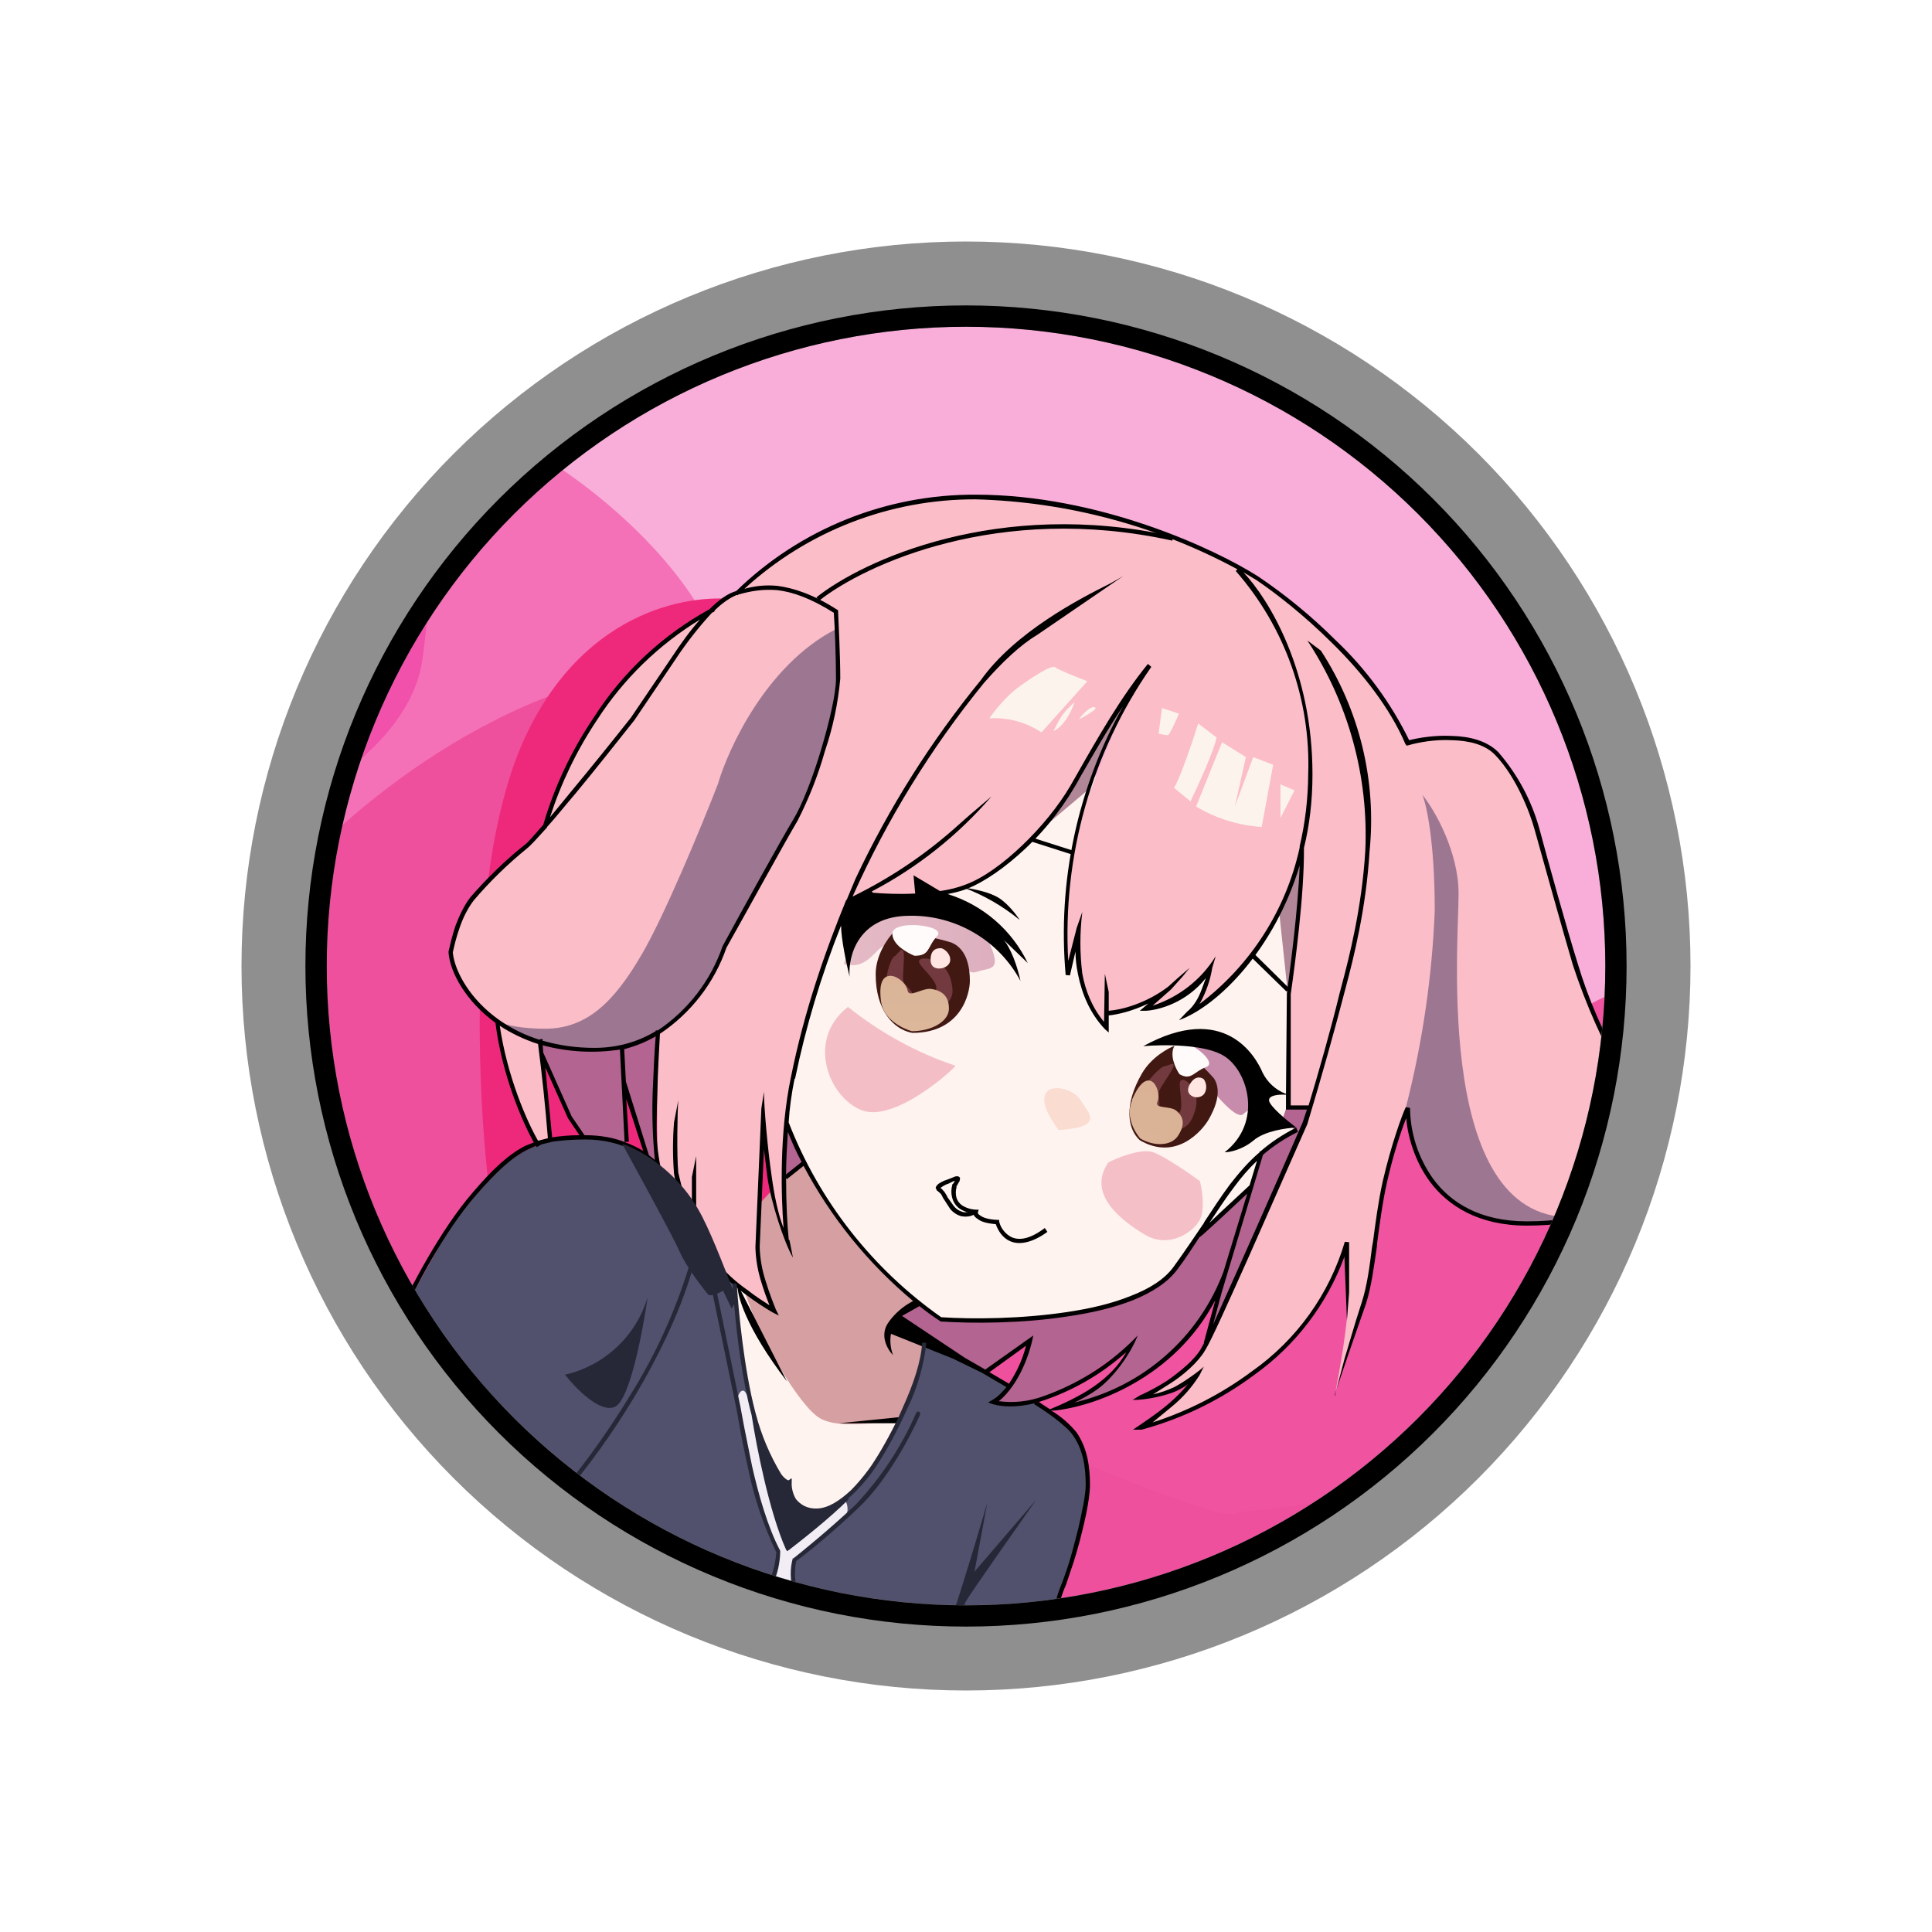 <svg width="24" height="24" viewBox="0 0 24 24" fill="none" xmlns="http://www.w3.org/2000/svg">
<rect x="0" y="0" width="24" height="24" fill="#333333" stroke="none"/>
<g clip-path="url(#clip0_328_36248)">
<path d="M24 0H0V24H24V0Z" fill="white"/>
<path d="M9.474 16.002L6.16 5.339C9.554 3.381 11.873 3.338 13.191 3.46C14.509 3.582 16.425 4.699 18.342 6.054C19.877 7.145 20.444 9.707 20.539 10.851C20.671 11.38 20.661 13.085 19.538 15.642C18.141 18.839 17.024 18.437 16.785 18.596C16.595 18.728 11.83 16.923 9.48 16.002H9.474Z" fill="#F9AED9"/>
<path d="M8.961 8.104C8.511 6.902 7.209 5.934 6.611 5.6C6.399 5.653 5.943 5.764 5.816 5.828C5.668 5.902 4.498 7.982 3.911 9.422C3.434 10.577 3.36 11.228 3.381 11.408L8.961 8.104Z" fill="#F471B7"/>
<path d="M14.625 17.257C11.819 17.024 10.051 14.017 9.516 12.54C10.12 11.036 10.739 8.077 8.404 8.272C6.059 8.474 4.074 10.279 3.375 11.158L3.994 14.721L5.371 17.749C6.387 18.506 8.547 20.052 9.04 20.2C9.659 20.385 10.707 20.512 13.677 20.348C16.049 20.216 17.987 18.352 18.659 17.436C18.484 17.474 17.426 17.489 14.625 17.257Z" fill="#EE509D"/>
<path d="M5.25 8.177C5.139 9.04 4.234 9.676 3.8 9.887C4.255 8.913 5.176 6.949 5.25 6.87C5.34 6.764 5.393 7.097 5.25 8.177Z" fill="#F151AB"/>
<path d="M6.536 9.13C7.288 7.542 8.632 7.357 9.209 7.457C9.474 9.474 10.003 13.54 10.003 13.652C10.003 13.773 9.712 15.277 9.564 16.013L6.086 14.864C5.927 13.614 5.784 10.713 6.536 9.13Z" fill="#EE297B"/>
<path d="M14.78 15.4C16.489 14.129 19.195 12.731 20.338 12.186C20.402 12.541 20.524 13.303 20.508 13.541C20.486 13.838 19.894 15.59 18.75 17.215C17.612 18.841 15.584 18.698 15.33 18.804C15.129 18.883 13.159 18.062 12.207 17.639C12.349 17.422 13.075 16.665 14.78 15.4Z" fill="#F053A0"/>
<path d="M10.009 14.403C9.829 14.525 9.49 14.89 9.342 15.055C9.284 15.213 9.162 15.563 9.162 15.669V16.733C9.162 16.897 9.871 17.866 9.967 18.014C10.067 18.162 10.814 18.173 11.132 17.686C11.386 17.299 11.476 16.839 11.492 16.653L11.237 16.569C11.184 16.516 11.1 16.41 11.132 16.373L11.492 16.087C11.068 15.473 10.184 14.276 10.009 14.403Z" fill="#D69FA2"/>
<path d="M8.522 19.545C6.812 18.809 5.431 17.13 4.954 16.379L5.626 15.177C5.743 15.039 6.013 14.722 6.193 14.542C6.421 14.314 6.839 14.034 7.638 14.187C8.274 14.314 8.761 15.32 8.919 15.807L9.136 15.955C9.179 16.32 9.269 17.125 9.338 17.469C9.422 17.893 9.56 18.047 9.634 18.221C9.687 18.364 9.772 18.406 9.803 18.412C9.819 18.576 9.856 18.698 10.047 18.766C10.206 18.819 10.47 18.65 10.576 18.555L10.873 18.195L11.138 17.681L11.275 17.469L11.413 17.056L11.487 16.665L12.414 17.141L12.858 17.406L13.329 17.766L13.462 18.041L13.509 18.295V18.613L13.419 19.015L13.303 19.455C13.25 19.582 13.149 19.862 13.128 19.984C13.102 20.1 13.118 20.233 13.128 20.286C11.641 20.312 10.656 20.471 8.522 19.55V19.545Z" fill="#51516D"/>
<path d="M9.242 17.278C9.285 17.305 9.338 17.469 9.359 17.553C9.412 17.791 9.518 18.316 9.57 18.517C9.607 18.718 9.729 19.073 9.782 19.226L10.026 19.041L10.492 18.655C10.518 18.628 10.56 18.792 10.492 18.84L9.872 19.369C9.872 19.38 9.872 19.422 9.846 19.491C9.819 19.57 9.867 19.65 9.872 19.798C9.883 19.909 9.819 19.999 9.782 20.026L9.602 19.968C9.586 19.915 9.555 19.809 9.555 19.766C9.6 19.609 9.639 19.45 9.671 19.29L9.634 19.195L9.496 18.888L9.359 18.416C9.295 18.109 9.163 17.485 9.147 17.448C9.142 17.4 9.184 17.252 9.242 17.278Z" fill="#F2EDF4"/>
<path d="M9.184 16.553C9.145 16.31 9.137 16.062 9.163 15.818L9.427 16.527C9.427 16.527 9.909 17.469 10.195 17.623C10.423 17.75 10.936 17.676 11.159 17.623C11.042 17.85 10.783 18.322 10.725 18.385C10.666 18.449 10.513 18.586 10.449 18.65C10.386 18.703 10.216 18.803 10.02 18.756C9.825 18.703 9.809 18.496 9.83 18.401L9.788 18.422C9.726 18.362 9.668 18.298 9.613 18.232C9.576 18.179 9.443 17.792 9.427 17.771C9.306 17.374 9.225 16.966 9.184 16.553ZM9.973 14.42C9.962 14.367 9.814 14.007 9.745 13.838C9.797 12.875 10.086 11.94 10.587 11.116L12.419 10.354L13.726 9.576L15.897 11.302L16.019 12.286V13.716L15.934 13.896L16.125 14.028L15.934 14.139L15.669 14.351L15.563 14.722L15.124 15.119L14.822 15.436L14.51 15.86L14.287 16.019L13.986 16.151C13.89 16.188 13.615 16.267 13.308 16.31C13.001 16.363 12.461 16.389 12.228 16.4H11.699L11.418 16.177L10.968 15.775L10.624 15.405L10.274 14.918C10.165 14.757 10.064 14.591 9.973 14.42Z" fill="#FEF3EF"/>
<path d="M15.087 13.577C14.928 13.387 14.827 13.09 14.795 12.963C14.901 12.963 15.166 13.032 15.441 13.302C15.775 13.646 15.478 13.805 15.441 13.842C15.399 13.879 15.282 13.81 15.087 13.577Z" fill="#C78BAB"/>
<path d="M6.743 13.165L6.7 12.959L7.103 13.017C7.293 13.043 7.441 13.033 7.685 13.017C7.875 13.006 8.098 12.884 8.183 12.826L8.124 14.039C8.114 14.091 8.145 14.345 8.161 14.462L8.018 14.351L7.754 13.509L7.785 14.229L7.537 14.165C7.437 14.147 7.336 14.134 7.235 14.129L7.044 13.79L6.743 13.16V13.165ZM9.988 14.457L9.755 13.97L9.739 14.626L9.988 14.457ZM11.163 16.384L12.243 17.04L12.81 16.627C12.739 16.834 12.65 17.034 12.545 17.226L12.365 17.4C12.402 17.422 12.534 17.453 12.789 17.4C13.043 17.347 13.244 17.263 13.307 17.226L14.049 16.707C13.995 16.813 13.842 17.061 13.731 17.152C13.625 17.236 13.334 17.395 13.201 17.469C13.528 17.439 13.842 17.33 14.117 17.152C14.42 16.957 14.687 16.711 14.906 16.426C15.065 16.204 15.171 15.95 15.208 15.854L14.975 16.701L15.467 15.674C15.557 15.484 15.991 14.473 16.198 13.991L16.267 13.742H15.986L15.933 13.901L16.081 14.033C15.937 14.134 15.796 14.24 15.658 14.351C15.642 14.367 15.568 14.616 15.536 14.743L14.901 15.314C14.832 15.447 14.647 15.743 14.509 15.854L14.456 15.907C14.313 16.024 14.197 16.119 13.8 16.204C13.44 16.283 12.99 16.357 12.81 16.384H11.682L11.38 16.183L11.158 16.384H11.163Z" fill="#B36491"/>
<path d="M6.415 13.657C6.479 13.837 6.616 14.091 6.68 14.197L6.849 14.165L6.78 13.631L6.722 13.107V12.937C6.759 12.964 6.955 13.022 7.394 13.038C7.834 13.054 8.104 12.879 8.183 12.789C8.167 13.25 8.146 14.24 8.183 14.478C8.226 14.774 8.406 15.134 8.416 15.161C8.427 15.182 8.559 15.304 8.628 15.362V15.267L8.639 15.161C8.691 15.288 8.824 15.579 8.924 15.733C9.03 15.891 9.422 16.161 9.607 16.278L9.533 16.034L9.422 15.611V15.33L9.464 14.25L9.496 14.134L9.629 14.997L9.766 15.362L9.734 14.52L9.766 14.012L9.819 13.525L10.068 12.54C10.116 12.35 10.386 11.603 10.518 11.254C10.698 11.222 11.169 11.148 11.619 11.105C12.044 11.044 12.436 10.841 12.731 10.528C12.8 10.449 13.049 10.147 13.154 10.004L13.477 9.496C13.604 9.284 13.859 8.866 13.869 8.834C13.88 8.803 13.996 8.665 14.054 8.596C13.901 8.94 13.568 9.724 13.445 10.1C13.297 10.571 13.234 11.556 13.234 11.688C13.229 11.804 13.255 11.995 13.271 12.08L13.377 11.693C13.393 11.841 13.435 12.17 13.477 12.328C13.52 12.487 13.663 12.673 13.731 12.741L13.763 12.567C14.028 12.567 14.33 12.424 14.446 12.355L14.255 12.54C14.547 12.519 14.891 12.223 15.023 12.08C14.997 12.238 14.864 12.471 14.811 12.567C15.072 12.395 15.3 12.18 15.489 11.931C15.837 11.533 16.071 11.049 16.167 10.528C16.167 11.139 16.112 11.749 16.003 12.35V13.763H16.278L15.838 14.838C15.563 15.447 15.007 16.675 14.965 16.749C14.912 16.844 14.769 16.971 14.663 17.061C14.579 17.13 14.346 17.273 14.24 17.342C14.489 17.326 14.732 17.183 14.822 17.109C14.797 17.176 14.76 17.237 14.711 17.289C14.647 17.352 14.367 17.596 14.234 17.707C14.351 17.67 14.642 17.57 14.886 17.474C15.187 17.358 15.521 17.03 15.733 16.924C15.934 16.818 16.209 16.421 16.4 16.188C16.548 16.003 16.664 15.632 16.707 15.473C16.718 15.595 16.744 15.897 16.744 16.156C16.749 16.41 16.643 17.019 16.59 17.289C16.675 17.014 16.866 16.416 16.934 16.23C17.003 16.04 17.056 15.711 17.072 15.563L17.146 14.981L17.316 14.277L17.459 13.806C17.511 14.271 17.871 15.193 18.867 15.193C20.444 15.193 20.476 14.441 20.476 14.086C20.476 13.806 20.291 13.488 20.195 13.366C20.127 13.255 19.942 12.932 19.772 12.519C19.603 12.111 19.465 11.603 19.412 11.407L18.941 9.872C18.867 9.724 18.676 9.406 18.523 9.305C18.327 9.178 18.215 9.189 18.067 9.168C17.904 9.158 17.739 9.172 17.58 9.21C17.546 9.219 17.509 9.219 17.474 9.21C17.051 8.236 15.918 7.373 15.404 7.061L14.489 6.637C14.065 6.484 13.017 6.171 12.223 6.171C11.233 6.171 10.486 6.478 10.195 6.627C9.819 6.847 9.46 7.095 9.12 7.368C8.992 7.437 8.872 7.522 8.766 7.622C8.755 7.622 8.496 7.77 8.395 7.855C8.305 7.94 8.067 8.136 7.961 8.247C7.855 8.358 7.469 8.818 7.416 8.898C7.363 8.977 7.019 9.565 6.95 9.713C6.897 9.835 6.817 10.11 6.786 10.232L6.373 10.64C6.235 10.767 5.88 11.137 5.822 11.201C5.769 11.264 5.716 11.466 5.69 11.518C5.669 11.571 5.61 11.736 5.605 11.836C5.605 11.942 5.647 12.064 5.727 12.207C5.85 12.387 6 12.548 6.171 12.683C6.224 12.937 6.357 13.477 6.415 13.657Z" fill="#FBBDC8"/>
<path d="M12.143 12.07C12.021 12.112 12.011 12.006 11.995 11.99C11.704 11.79 11.351 11.7 11 11.736C10.878 11.789 10.793 11.99 10.592 11.99C10.391 11.99 10.534 11.948 10.539 11.805C10.55 11.662 10.941 11.355 11.085 11.302C11.233 11.249 11.995 11.344 12.08 11.403C12.164 11.456 12.307 11.704 12.35 11.879C12.392 12.054 12.265 12.027 12.143 12.07Z" fill="url(#paint0_linear_328_36248)"/>
<path d="M6.774 12.779C6.361 12.779 6.165 12.694 6.117 12.652C6.244 12.784 6.694 13.049 7.457 13.049C8.224 13.049 8.743 12.356 8.907 12.011L9.013 11.731L9.182 11.424L9.929 10.079L10.046 9.841L10.331 8.989L10.427 8.475L10.395 7.797L10.368 7.824C9.521 8.269 9.05 9.29 8.918 9.74C8.717 10.259 8.24 11.408 7.965 11.868C7.631 12.44 7.292 12.779 6.774 12.779ZM18.119 11.101C18.119 10.582 17.823 10.063 17.669 9.873C17.722 10 17.823 10.466 17.823 11.313C17.79 12.133 17.671 12.947 17.468 13.743C17.478 13.827 17.521 14.082 17.637 14.383C17.785 14.759 18.024 14.95 18.431 15.119C18.759 15.252 19.347 15.172 19.596 15.119C17.812 15.236 18.119 11.752 18.119 11.096V11.101Z" fill="#9D7691"/>
<path d="M12.937 9.098C12.746 8.971 12.519 8.91 12.29 8.923C12.343 8.844 12.486 8.664 12.629 8.553C12.815 8.415 13.063 8.256 13.106 8.288C13.132 8.314 13.381 8.415 13.508 8.462L12.937 9.098ZM13.159 8.944L13.085 9.082C13.217 9.029 13.318 8.822 13.349 8.722C13.312 8.754 13.212 8.844 13.159 8.944ZM13.397 8.944C13.433 8.888 13.48 8.84 13.535 8.801C13.588 8.775 13.609 8.78 13.609 8.801C13.609 8.822 13.466 8.907 13.397 8.939V8.944ZM14.435 8.796L14.392 9.114C14.424 9.119 14.498 9.14 14.514 9.13C14.535 9.114 14.609 8.95 14.646 8.865L14.435 8.796ZM14.583 9.786L14.789 9.955C14.885 9.754 15.091 9.304 15.112 9.161L14.885 8.987C14.81 9.225 14.641 9.717 14.583 9.786ZM15.673 10.273C15.385 10.254 15.106 10.167 14.858 10.019L15.181 9.22L15.477 9.405L15.34 10.019L15.568 9.405L15.816 9.5L15.673 10.273ZM15.906 9.744L16.081 9.818L15.906 10.162V9.738V9.744Z" fill="#FCF3EC"/>
<path d="M10.878 12.106C10.878 12.55 11.1 12.789 11.333 12.831C11.947 12.831 12.048 12.333 12.048 12.185C12.048 12.037 12.021 11.793 11.82 11.709C11.586 11.638 11.345 11.595 11.1 11.582C11.026 11.656 10.878 11.867 10.878 12.1V12.106Z" fill="#411812"/>
<path d="M11.085 11.598C11.085 11.736 11.27 11.836 11.36 11.873C11.556 11.873 11.513 11.768 11.64 11.63C11.773 11.492 11.085 11.418 11.085 11.598Z" fill="#FFFBFA"/>
<path d="M11.11 11.878C11.047 11.931 11.005 12.154 11.005 12.191C10.994 12.243 10.994 12.297 11.005 12.35C11.026 12.413 11.179 12.503 11.412 12.598C11.645 12.694 11.624 12.598 11.73 12.503C11.825 12.408 11.852 12.35 11.82 12.207C11.788 12.064 11.74 12.037 11.709 11.995C11.677 11.942 11.486 11.878 11.428 11.921C11.375 11.958 11.513 12.058 11.598 12.185C11.682 12.318 11.587 12.312 11.566 12.328C11.545 12.344 11.476 12.418 11.428 12.424C11.386 12.434 11.354 12.371 11.322 12.318C11.285 12.265 11.237 12.233 11.222 12.191C11.206 12.148 11.243 11.878 11.222 11.82C11.2 11.767 11.174 11.825 11.116 11.878H11.11Z" fill="#72393F"/>
<path d="M11.56 11.922C11.56 12.033 11.65 12.038 11.698 12.028C11.735 12.022 11.804 11.991 11.804 11.922C11.804 11.837 11.719 11.779 11.688 11.779C11.656 11.779 11.56 11.779 11.56 11.922Z" fill="#FFE6E3"/>
<path d="M10.946 12.45C10.978 12.662 11.211 12.778 11.328 12.81C11.566 12.81 11.788 12.693 11.788 12.529C11.788 12.37 11.698 12.307 11.576 12.286C11.46 12.265 11.296 12.402 11.275 12.307C11.259 12.212 11.142 12.122 11.063 12.122C10.983 12.122 10.909 12.185 10.946 12.45Z" fill="url(#paint1_linear_328_36248)"/>
<path d="M14.186 13.334C13.959 13.726 14.006 14.027 14.16 14.165C14.615 14.43 14.938 14.038 15.012 13.911C15.086 13.784 15.187 13.562 15.081 13.397C14.943 13.239 14.785 13.1 14.61 12.984C14.514 13.016 14.303 13.133 14.186 13.334Z" fill="#411812"/>
<path d="M14.594 12.983C14.52 13.105 14.605 13.275 14.652 13.344C14.8 13.428 14.827 13.312 14.986 13.254C15.15 13.19 14.679 12.835 14.594 12.989V12.983Z" fill="#FFFBFA"/>
<path d="M14.467 13.244C14.393 13.265 14.255 13.435 14.239 13.466C14.203 13.509 14.174 13.557 14.155 13.61C14.139 13.668 14.207 13.811 14.335 13.996C14.456 14.176 14.493 14.086 14.615 14.049C14.732 14.007 14.785 13.97 14.832 13.837C14.885 13.694 14.854 13.652 14.859 13.599C14.859 13.546 14.748 13.403 14.684 13.414C14.626 13.424 14.674 13.572 14.674 13.721C14.674 13.869 14.605 13.826 14.583 13.826C14.557 13.832 14.467 13.869 14.43 13.853C14.398 13.842 14.403 13.768 14.403 13.71C14.403 13.652 14.387 13.604 14.398 13.562C14.403 13.514 14.568 13.303 14.578 13.244C14.589 13.186 14.541 13.228 14.472 13.244H14.467Z" fill="#72393F"/>
<path d="M14.779 13.472C14.726 13.567 14.79 13.615 14.832 13.626C14.859 13.636 14.933 13.636 14.965 13.578C15.007 13.504 14.97 13.419 14.949 13.403C14.928 13.387 14.848 13.35 14.779 13.472Z" fill="#FFE6E3"/>
<path d="M14.065 13.667C13.975 13.863 14.097 14.065 14.166 14.144C14.341 14.245 14.563 14.239 14.642 14.096C14.727 13.959 14.695 13.868 14.616 13.8C14.536 13.731 14.341 13.779 14.377 13.689C14.415 13.599 14.367 13.466 14.309 13.434C14.256 13.403 14.166 13.418 14.06 13.667H14.065Z" fill="url(#paint2_linear_328_36248)"/>
<path fill-rule="evenodd" clip-rule="evenodd" d="M11.878 14.741L11.894 14.72V14.715L11.92 14.672L11.925 14.646V14.63C11.92 14.622 11.913 14.617 11.904 14.614C11.894 14.609 11.878 14.614 11.867 14.614C11.832 14.629 11.797 14.643 11.761 14.656L11.729 14.667C11.706 14.678 11.682 14.69 11.661 14.704C11.653 14.71 11.646 14.717 11.639 14.725C11.631 14.734 11.625 14.745 11.623 14.757L11.639 14.789L11.666 14.81L11.692 14.836L11.719 14.889L11.724 14.895L11.803 15.017C11.837 15.059 11.884 15.091 11.936 15.107C11.983 15.117 12.042 15.117 12.095 15.091C12.105 15.112 12.121 15.128 12.148 15.144C12.185 15.175 12.254 15.197 12.37 15.207C12.396 15.281 12.45 15.377 12.55 15.419C12.656 15.466 12.815 15.445 13.011 15.303L12.979 15.255C12.788 15.398 12.661 15.408 12.571 15.371C12.532 15.353 12.497 15.325 12.47 15.291C12.442 15.258 12.422 15.218 12.412 15.175V15.154H12.391C12.27 15.149 12.206 15.122 12.18 15.101C12.142 15.08 12.148 15.064 12.148 15.059L12.158 15.027H12.127C12.065 15.025 12.004 15.007 11.952 14.974C11.92 14.952 11.896 14.921 11.883 14.884C11.87 14.839 11.87 14.791 11.883 14.746V14.741H11.878ZM12.021 15.059C11.987 15.05 11.955 15.036 11.925 15.017C11.883 14.989 11.852 14.948 11.835 14.9C11.815 14.842 11.813 14.779 11.83 14.72V14.71C11.841 14.71 11.841 14.699 11.846 14.694L11.851 14.688L11.862 14.672H11.846L11.782 14.704L11.751 14.715C11.726 14.727 11.703 14.741 11.682 14.757L11.698 14.768L11.735 14.81L11.767 14.863V14.868L11.846 14.979C11.873 15.015 11.91 15.04 11.952 15.053C11.968 15.059 11.994 15.064 12.021 15.053V15.059Z" fill="black"/>
<path d="M12.954 10.286L13.525 9.804L13.806 9.105L14.055 8.597L13.774 8.984L13.361 9.704L13.054 10.143L12.948 10.286H12.954ZM16.141 10.678L15.998 11.043L15.892 11.345L15.998 12.34L16.141 11.43L16.167 10.614L16.141 10.678Z" fill="#B18697"/>
<path d="M14.563 6.716C12.403 6.24 10.735 7.018 10.174 7.463L10.142 7.42C10.714 6.965 12.397 6.182 14.573 6.663L14.563 6.716Z" fill="black"/>
<path fill-rule="evenodd" clip-rule="evenodd" d="M12.121 6.203C11.057 6.199 10.031 6.596 9.247 7.315C9.363 7.283 9.495 7.262 9.659 7.278C9.861 7.305 10.104 7.384 10.401 7.575L10.411 7.58V7.596C10.417 7.755 10.438 8.136 10.438 8.432C10.41 8.739 10.346 9.041 10.247 9.332C10.163 9.63 10.049 9.919 9.908 10.195C9.75 10.46 9.257 11.36 9.024 11.773C8.873 12.21 8.583 12.585 8.198 12.842C8.188 13.033 8.172 13.303 8.166 13.562C8.156 13.843 8.151 14.107 8.166 14.234C8.182 14.393 8.219 14.616 8.294 14.827C8.357 15.013 8.452 15.193 8.606 15.304H8.601C8.558 15.198 8.505 15.066 8.463 14.933C8.422 14.818 8.392 14.7 8.373 14.579C8.356 14.367 8.356 14.155 8.373 13.943L8.426 13.668C8.415 13.79 8.405 14.356 8.426 14.568C8.471 14.765 8.527 14.96 8.595 15.15V14.621L8.648 14.362V15.044C8.68 15.177 8.77 15.489 8.934 15.706C9.019 15.812 9.146 15.929 9.284 16.024C9.384 16.103 9.485 16.167 9.559 16.215C9.521 16.121 9.487 16.025 9.458 15.929C9.413 15.788 9.388 15.642 9.384 15.494L9.458 13.769L9.49 13.562C9.49 13.763 9.538 14.287 9.585 14.605C9.617 14.843 9.665 15.082 9.734 15.256C9.702 14.849 9.681 14.076 9.824 13.387C9.993 12.546 10.258 11.799 10.512 11.18H10.517L10.628 10.915C11.044 10.032 11.567 9.203 12.185 8.448C12.608 7.855 13.402 7.442 13.784 7.252C13.841 7.221 13.897 7.19 13.953 7.156L12.884 7.887C12.672 8.014 12.449 8.226 12.222 8.485C11.564 9.294 11.016 10.185 10.591 11.137C11.045 10.916 11.467 10.634 11.846 10.301L12.031 10.137L12.317 9.893C11.9 10.377 11.395 10.778 10.829 11.074L10.845 11.09C10.967 11.1 11.163 11.111 11.364 11.1H11.369L11.348 10.873L11.677 11.069C11.793 11.053 11.899 11.026 11.994 10.989C12.211 10.91 12.465 10.725 12.698 10.502C12.931 10.28 13.148 10.015 13.297 9.761L13.376 9.623C13.646 9.147 13.932 8.649 14.26 8.247L14.302 8.284C13.559 9.352 13.196 10.638 13.27 11.937L13.376 11.524L13.445 11.328C13.413 11.583 13.413 11.841 13.445 12.096C13.482 12.302 13.567 12.519 13.715 12.694L13.725 12.096L13.773 12.323V12.556C13.927 12.546 14.239 12.466 14.514 12.255L14.62 12.159L14.779 12.022L14.689 12.133L14.546 12.292L14.318 12.493C14.644 12.387 14.922 12.17 15.102 11.879L15.059 12.022C15.034 12.18 14.98 12.332 14.901 12.472C15.534 11.993 15.976 11.304 16.145 10.529V10.513C16.214 10.22 16.249 9.919 16.251 9.618C16.283 8.692 15.961 7.789 15.351 7.093L15.372 7.072C14.371 6.531 13.258 6.234 12.121 6.203ZM9.876 13.403C10.01 12.752 10.202 12.115 10.448 11.497C10.448 11.662 10.517 11.985 10.554 12.133C10.533 11.879 10.66 11.376 11.301 11.376C11.582 11.371 11.86 11.445 12.102 11.588C12.345 11.73 12.544 11.937 12.677 12.186C12.608 11.873 12.502 11.709 12.465 11.672L12.767 11.963C12.669 11.76 12.53 11.578 12.359 11.431C12.187 11.283 11.988 11.173 11.772 11.106C11.857 11.09 11.941 11.069 12.01 11.042C12.238 10.952 12.497 10.767 12.735 10.544C13.012 10.284 13.244 9.979 13.424 9.644C13.593 9.353 13.762 9.052 13.953 8.771C13.384 9.787 13.135 10.951 13.238 12.112L13.291 12.117L13.36 11.82C13.36 11.91 13.371 12.006 13.392 12.106C13.439 12.339 13.535 12.583 13.725 12.784L13.773 12.826V12.614C13.879 12.604 14.064 12.562 14.265 12.466L14.159 12.556H14.239C14.398 12.546 14.737 12.456 14.98 12.149L14.927 12.292C14.89 12.397 14.827 12.503 14.747 12.567L14.646 12.673C15.139 12.493 15.838 11.778 16.145 10.751C16.124 11.307 16.028 12.022 15.986 12.339L15.975 13.589C15.848 13.541 15.744 13.446 15.684 13.324C15.599 13.123 15.213 12.44 14.202 12.996C14.44 12.974 14.985 12.969 15.213 13.123C15.504 13.308 15.689 13.943 15.213 14.314C15.277 14.314 15.435 14.282 15.573 14.166C15.711 14.049 15.981 14.012 16.102 14.007C15.991 13.922 15.769 13.742 15.764 13.668C15.764 13.604 15.885 13.594 15.975 13.599V13.784H16.235L16.182 13.943C15.817 14.782 15.446 15.619 15.07 16.453L15.176 16.056L15.689 14.346C15.811 14.24 15.954 14.145 16.124 14.06L16.102 14.007C15.928 14.097 15.785 14.192 15.658 14.303H15.647V14.314C15.504 14.436 15.393 14.568 15.277 14.716C15.171 14.859 15.07 15.013 14.959 15.182V15.187C14.842 15.357 14.721 15.542 14.578 15.738C14.466 15.892 14.281 16.008 14.048 16.098C13.815 16.193 13.54 16.257 13.254 16.299C12.688 16.384 12.084 16.389 11.692 16.363C10.836 15.761 10.176 14.919 9.797 13.943C9.808 13.763 9.834 13.578 9.871 13.398L9.876 13.403ZM15.329 14.748C15.419 14.626 15.509 14.52 15.615 14.42L15.52 14.732V14.727L15.144 15.076L15.022 15.193C15.128 15.034 15.224 14.886 15.329 14.748ZM15.181 15.119L15.494 14.827L15.197 15.802C15.046 16.203 14.799 16.561 14.476 16.843C14.154 17.126 13.767 17.324 13.349 17.422C13.439 17.379 13.535 17.326 13.625 17.263C13.821 17.125 14.038 16.834 14.133 16.59L14.054 16.67C13.744 16.969 13.374 17.198 12.968 17.342C12.789 17.409 12.597 17.431 12.407 17.406C12.529 17.31 12.719 17.072 12.82 16.665L12.836 16.59L12.238 17.014L12.222 17.003L11.984 16.866L11.205 16.347L11.422 16.225C11.502 16.289 11.587 16.352 11.677 16.41L11.682 16.416H11.687C12.079 16.442 12.693 16.442 13.27 16.352C13.556 16.31 13.836 16.246 14.075 16.151C14.308 16.056 14.504 15.934 14.625 15.77C14.731 15.632 14.816 15.494 14.901 15.367C14.911 15.367 14.969 15.314 15.049 15.24L15.181 15.119ZM11.857 16.887L12.195 17.051L12.502 17.231C12.434 17.316 12.37 17.369 12.328 17.39L12.275 17.422L12.333 17.443C12.439 17.474 12.614 17.49 12.852 17.432L12.847 17.443C12.905 17.48 13.005 17.543 13.095 17.612C13.191 17.686 13.281 17.76 13.328 17.829C13.45 18.004 13.487 18.205 13.487 18.449C13.487 18.565 13.445 18.766 13.397 18.978C13.344 19.19 13.291 19.391 13.249 19.507L13.196 19.656C13.132 19.814 13.074 19.957 13.09 20.265H13.143C13.127 19.968 13.18 19.83 13.244 19.682L13.297 19.523C13.339 19.407 13.402 19.2 13.45 18.994C13.503 18.782 13.54 18.57 13.54 18.449C13.54 18.2 13.503 17.988 13.376 17.797C13.287 17.688 13.18 17.595 13.058 17.522H13.101C13.577 17.474 14.583 17.13 15.097 16.151L14.954 16.68H14.959L14.922 16.749C14.842 16.892 14.657 17.04 14.498 17.152C14.396 17.217 14.29 17.275 14.181 17.326H14.175L14.069 17.39C14.228 17.395 14.488 17.337 14.615 17.279C14.668 17.252 14.721 17.226 14.758 17.194C14.694 17.273 14.615 17.353 14.53 17.427C14.392 17.549 14.159 17.702 14.075 17.76H14.181C14.687 17.623 15.163 17.391 15.584 17.077C16.095 16.712 16.484 16.201 16.701 15.611L16.732 16.4L16.759 16.056V15.431L16.706 15.426C16.514 16.077 16.107 16.644 15.552 17.035C15.178 17.313 14.761 17.528 14.318 17.67L14.562 17.469C14.695 17.36 14.809 17.229 14.901 17.083L14.954 16.977C14.901 17.03 14.71 17.167 14.588 17.231C14.509 17.268 14.419 17.3 14.324 17.321L14.525 17.194C14.694 17.088 14.879 16.929 14.969 16.776C15.044 16.659 15.266 16.162 15.52 15.595L16.24 13.964C16.412 13.396 16.573 12.824 16.722 12.249C16.812 11.91 16.971 11.286 17.013 10.576C17.102 9.701 16.889 8.821 16.409 8.083L16.24 7.956C16.75 8.729 17.003 9.645 16.96 10.571C16.918 11.275 16.759 11.895 16.669 12.233L16.637 12.355C16.542 12.752 16.372 13.35 16.256 13.732H16.034V12.35C16.087 11.979 16.203 11.111 16.198 10.534C16.267 10.253 16.304 9.952 16.304 9.618C16.304 8.332 15.764 7.447 15.446 7.109L15.605 7.204C15.832 7.357 16.198 7.638 16.558 7.998C16.918 8.353 17.267 8.792 17.458 9.242L17.474 9.263L17.495 9.258C17.622 9.221 17.828 9.184 18.035 9.195C18.247 9.2 18.448 9.247 18.575 9.38C18.839 9.655 19.009 10.105 19.062 10.301C19.173 10.698 19.422 11.593 19.538 11.985C19.697 12.472 19.935 13.006 20.105 13.266C20.274 13.525 20.454 13.816 20.454 14.113C20.454 14.261 20.444 14.52 20.258 14.748C20.073 14.976 19.702 15.172 18.967 15.172C18.384 15.172 18.019 14.939 17.802 14.642C17.619 14.385 17.519 14.079 17.516 13.763L17.463 13.753C17.41 13.869 17.283 14.219 17.177 14.674C17.119 14.939 17.087 15.193 17.055 15.431L17.045 15.484C17.013 15.743 16.981 15.976 16.918 16.172C16.812 16.495 16.738 16.77 16.706 16.866L16.584 17.326V17.337H16.579V17.326L16.759 16.797L16.971 16.188C17.034 15.987 17.066 15.749 17.103 15.494L17.108 15.436C17.14 15.198 17.172 14.944 17.23 14.684C17.309 14.335 17.405 14.049 17.468 13.89C17.489 14.123 17.574 14.42 17.759 14.674C17.987 14.981 18.368 15.225 18.967 15.225C19.708 15.225 20.099 15.029 20.301 14.785C20.497 14.542 20.512 14.256 20.512 14.107C20.512 13.8 20.317 13.493 20.147 13.234C19.914 12.834 19.729 12.407 19.597 11.963C19.475 11.577 19.226 10.682 19.12 10.285C19.022 9.937 18.849 9.616 18.612 9.343C18.469 9.2 18.252 9.147 18.035 9.142C17.834 9.131 17.632 9.163 17.505 9.195C17.278 8.731 16.97 8.311 16.595 7.956C16.299 7.661 15.977 7.395 15.631 7.162C15.102 6.823 13.656 6.145 12.121 6.145C11.011 6.139 9.942 6.568 9.146 7.342C9.035 7.373 8.924 7.458 8.812 7.569C8.226 7.891 7.731 8.355 7.372 8.919C7.097 9.327 6.886 9.775 6.748 10.248L6.742 10.253C6.637 10.375 6.557 10.465 6.515 10.497C6.287 10.677 6.038 10.92 5.842 11.148C5.768 11.243 5.705 11.376 5.657 11.503C5.615 11.63 5.588 11.752 5.572 11.82V11.831C5.588 12.069 5.779 12.434 6.16 12.71H6.155C6.239 13.366 6.488 13.933 6.631 14.192L6.525 14.234C6.319 14.34 6.128 14.515 5.879 14.806C5.472 15.272 5.085 16.024 4.942 16.336L4.995 16.357C5.133 16.04 5.514 15.299 5.917 14.843C6.171 14.552 6.351 14.383 6.552 14.282L6.658 14.234L6.668 14.25L6.721 14.219H6.716L6.864 14.182C6.981 14.166 7.113 14.155 7.272 14.155C7.759 14.155 8.055 14.388 8.151 14.51C8.172 14.616 8.204 14.732 8.241 14.849C8.32 15.066 8.447 15.283 8.648 15.405L8.722 15.447L8.691 15.373L8.654 15.283V15.251C8.701 15.405 8.781 15.59 8.892 15.738C8.982 15.854 9.114 15.971 9.252 16.072C9.384 16.172 9.517 16.257 9.601 16.305L9.675 16.342L9.638 16.267C9.606 16.188 9.554 16.056 9.511 15.913C9.466 15.776 9.441 15.633 9.437 15.489L9.49 14.277L9.532 14.616C9.575 14.933 9.744 15.442 9.85 15.622L9.808 15.41L9.797 15.394V15.389C9.781 15.23 9.765 14.96 9.765 14.637L9.776 14.647L9.982 14.483C10.323 15.126 10.785 15.696 11.343 16.162C11.223 16.223 11.12 16.312 11.041 16.421C10.919 16.585 11.025 16.765 11.094 16.834C11.062 16.75 11.052 16.658 11.068 16.569L11.862 16.887H11.857ZM13.042 17.506C13.18 17.453 13.429 17.337 13.593 17.22C13.752 17.109 13.9 16.966 13.99 16.797C13.676 17.078 13.306 17.289 12.905 17.416L13.042 17.506ZM12.291 17.046L12.534 17.189C12.608 17.077 12.693 16.924 12.746 16.717L12.291 17.046ZM8.135 14.409C8.107 14.128 8.098 13.845 8.108 13.562C8.119 13.319 8.129 13.059 8.145 12.874C8.024 12.943 7.897 12.996 7.754 13.033L7.775 13.435L8.061 14.351L8.135 14.409ZM7.992 14.303L7.78 13.652L7.812 14.182L7.759 14.187C7.849 14.219 7.928 14.261 7.992 14.298V14.303ZM7.759 14.187L7.701 13.038C7.381 13.087 7.055 13.069 6.742 12.985L6.748 13.075L7.102 13.869L7.261 14.102H7.272C7.462 14.102 7.627 14.134 7.759 14.187ZM7.198 14.102L7.055 13.89L6.774 13.26L6.859 14.129C6.959 14.113 7.071 14.102 7.198 14.102ZM6.806 14.139C6.775 13.748 6.734 13.358 6.684 12.969C6.504 12.911 6.345 12.832 6.208 12.742C6.303 13.382 6.547 13.933 6.684 14.171L6.806 14.139ZM9.956 14.436L9.765 14.589C9.765 14.42 9.776 14.245 9.787 14.06C9.829 14.166 9.882 14.293 9.956 14.43V14.436ZM7.388 13.017C7.168 13.018 6.949 12.988 6.737 12.927C6.758 12.906 6.716 12.9 6.7 12.916C5.985 12.689 5.652 12.133 5.625 11.831C5.641 11.757 5.668 11.64 5.71 11.524C5.752 11.397 5.816 11.275 5.885 11.185C6.085 10.95 6.307 10.734 6.547 10.539C6.599 10.497 6.679 10.407 6.785 10.29V10.285H6.795V10.274C6.901 10.158 7.018 10.01 7.145 9.862C7.409 9.544 7.695 9.179 7.881 8.946L8.389 8.194C8.525 7.988 8.677 7.793 8.844 7.612L8.876 7.596V7.585C8.971 7.49 9.067 7.426 9.156 7.389L9.167 7.395L9.172 7.384H9.178C9.31 7.347 9.464 7.315 9.654 7.331C9.845 7.352 10.072 7.432 10.358 7.612C10.369 7.77 10.385 8.146 10.385 8.432C10.385 8.612 10.305 8.962 10.199 9.316C10.094 9.666 9.961 10.005 9.861 10.169C9.702 10.433 9.204 11.333 8.977 11.752C8.83 12.18 8.548 12.548 8.172 12.8H8.145V12.81C7.934 12.937 7.679 13.017 7.388 13.017ZM8.696 7.696C8.18 8.011 7.742 8.438 7.415 8.946C7.166 9.319 6.97 9.726 6.832 10.153L7.102 9.824C7.351 9.524 7.596 9.22 7.838 8.914L8.347 8.162C8.452 8.003 8.569 7.839 8.696 7.696Z" fill="black"/>
<path d="M11.868 13.239C11.384 13.076 10.932 12.828 10.534 12.508C10.005 12.921 10.301 13.646 10.714 13.795C11.127 13.943 11.868 13.265 11.868 13.239Z" fill="#F4BEC6"/>
<path d="M14.324 14.313C14.165 14.26 13.847 14.398 13.768 14.44C13.503 14.827 13.911 15.15 14.218 15.335C14.525 15.52 14.827 15.303 14.906 15.15C14.97 15.023 14.933 14.779 14.906 14.673C14.763 14.567 14.451 14.356 14.324 14.313Z" fill="#F4BFC7"/>
<path d="M12.985 13.593C12.921 13.731 13.101 13.964 13.149 14.038C13.736 14.001 13.519 13.826 13.424 13.667C13.329 13.519 13.043 13.456 12.985 13.593Z" fill="#FADCD1"/>
<path d="M12.667 11.428C12.457 11.256 12.221 11.12 11.968 11.025C12.047 11.036 12.243 11.068 12.365 11.131C12.492 11.189 12.619 11.353 12.667 11.428ZM13.307 10.612L12.809 10.453L12.825 10.406L13.323 10.565L13.307 10.618V10.612ZM15.981 12.317L15.541 11.888L15.578 11.846L16.018 12.28L15.981 12.317ZM9.162 15.954C9.151 16.076 9.257 16.483 9.776 17.161L9.162 15.954ZM11.205 17.601L10.422 17.68H11.179L11.211 17.601H11.205Z" fill="black"/>
<path d="M8.427 15.515C8.363 15.367 7.934 14.583 7.728 14.207C8.12 14.35 8.475 14.674 8.67 15.017C8.808 15.25 8.993 15.732 9.105 16.023L9.099 15.944H9.152C9.173 16.277 9.242 17.003 9.38 17.532L9.39 17.569C9.459 17.83 9.564 18.079 9.703 18.31C9.729 18.347 9.756 18.369 9.772 18.379L9.793 18.39L9.835 18.363V18.416C9.83 18.469 9.846 18.554 9.888 18.623C9.941 18.686 10.02 18.745 10.153 18.739C10.296 18.734 10.439 18.634 10.571 18.512C10.698 18.384 10.809 18.236 10.867 18.141C10.963 17.993 11.106 17.744 11.222 17.469C11.344 17.199 11.444 16.907 11.455 16.68H11.508C11.477 16.961 11.398 17.235 11.275 17.49C11.153 17.765 11.011 18.019 10.915 18.167C10.81 18.335 10.682 18.487 10.534 18.617L10.544 18.623C10.301 18.866 9.946 19.142 9.803 19.253L9.777 19.269L9.761 19.242C9.555 18.776 9.396 17.966 9.337 17.58C9.221 17.146 9.152 16.59 9.12 16.203L9.089 16.256L8.983 16.034L8.909 16.071L9.2 17.485L9.221 17.601L9.247 17.739L9.343 18.215C9.422 18.565 9.539 18.977 9.692 19.264V19.274C9.692 19.348 9.676 19.512 9.613 19.645C9.589 19.701 9.58 19.763 9.586 19.825C9.586 19.878 9.602 19.92 9.613 19.951L9.777 19.994C9.81 19.959 9.833 19.917 9.845 19.87C9.857 19.824 9.857 19.776 9.846 19.729C9.803 19.57 9.83 19.422 9.846 19.369V19.359H9.856C9.962 19.274 10.274 19.025 10.629 18.692C10.943 18.358 11.197 17.973 11.381 17.553C11.382 17.55 11.384 17.546 11.387 17.544C11.389 17.541 11.392 17.538 11.396 17.537C11.399 17.535 11.403 17.535 11.407 17.535C11.411 17.535 11.415 17.536 11.418 17.537C11.429 17.543 11.434 17.559 11.429 17.575C11.312 17.839 11.016 18.4 10.666 18.729C10.317 19.062 10.01 19.306 9.893 19.39C9.877 19.443 9.862 19.57 9.893 19.708C9.91 19.767 9.91 19.828 9.894 19.887C9.878 19.946 9.847 19.999 9.803 20.042L9.793 20.052L9.57 19.999V19.983C9.551 19.934 9.538 19.883 9.533 19.83C9.528 19.766 9.533 19.692 9.565 19.618C9.618 19.502 9.639 19.353 9.644 19.285C9.483 18.948 9.363 18.592 9.29 18.226C9.243 18.02 9.203 17.814 9.168 17.606L9.147 17.495L8.856 16.087C8.829 16.092 8.803 16.092 8.792 16.076C8.722 15.989 8.655 15.899 8.591 15.806C8.432 16.336 8.167 16.87 7.887 17.342C7.616 17.794 7.308 18.222 6.966 18.623L6.923 18.586C7.151 18.331 7.506 17.866 7.839 17.315C8.144 16.826 8.384 16.299 8.554 15.748C8.505 15.674 8.462 15.596 8.427 15.515ZM11.889 19.899C11.942 19.74 12.165 19.015 12.265 18.665L12.106 19.523L12.874 18.628C12.599 19.02 12.037 19.819 11.995 19.899C11.958 19.983 11.942 20.227 11.942 20.343L11.815 20.306C11.815 20.237 11.826 20.057 11.889 19.899ZM9.798 19.189C9.655 18.845 9.533 18.331 9.454 17.935C9.533 18.136 9.602 18.263 9.655 18.337C9.687 18.384 9.719 18.411 9.745 18.427C9.755 18.434 9.765 18.439 9.777 18.443C9.777 18.501 9.798 18.586 9.846 18.654C9.904 18.734 10.005 18.797 10.163 18.792C10.216 18.792 10.28 18.771 10.338 18.745C10.142 18.925 9.914 19.094 9.798 19.189ZM8.046 16.113C7.975 16.351 7.843 16.565 7.662 16.734C7.482 16.903 7.26 17.022 7.019 17.077C7.151 17.246 7.458 17.564 7.643 17.474C7.823 17.384 7.982 16.553 8.046 16.113Z" fill="#262837"/>
<path fill-rule="evenodd" clip-rule="evenodd" d="M12 21C14.387 21 16.676 20.052 18.364 18.364C20.052 16.676 21 14.387 21 12C21 9.613 20.052 7.324 18.364 5.636C16.676 3.948 14.387 3 12 3C9.613 3 7.324 3.948 5.636 5.636C3.948 7.324 3 9.613 3 12C3 14.387 3.948 16.676 5.636 18.364C7.324 20.052 9.613 21 12 21ZM12 19.941C14.106 19.941 16.126 19.104 17.615 17.615C19.105 16.126 19.941 14.106 19.941 12C19.941 9.894 19.105 7.874 17.615 6.385C16.126 4.895 14.106 4.059 12 4.059C9.894 4.059 7.874 4.895 6.385 6.385C4.895 7.874 4.059 9.894 4.059 12C4.059 14.106 4.895 16.126 6.385 17.615C7.874 19.104 9.894 19.941 12 19.941Z" fill="#8F8F8F"/>
<path d="M20.206 12C20.206 13.078 19.994 14.145 19.582 15.141C19.169 16.136 18.565 17.041 17.803 17.803C17.041 18.565 16.136 19.169 15.141 19.581C14.145 19.994 13.078 20.206 12 20.206C10.923 20.206 9.856 19.994 8.86 19.581C7.864 19.169 6.96 18.565 6.198 17.803C5.436 17.041 4.831 16.136 4.419 15.141C4.007 14.145 3.794 13.078 3.794 12C3.794 9.824 4.659 7.737 6.198 6.198C7.737 4.659 9.824 3.794 12 3.794C14.177 3.794 16.264 4.659 17.803 6.198C19.342 7.737 20.206 9.824 20.206 12ZM12 19.942C14.107 19.942 16.126 19.105 17.616 17.616C19.105 16.126 19.942 14.106 19.942 12C19.942 9.894 19.105 7.874 17.616 6.385C16.126 4.896 14.107 4.059 12 4.059C9.894 4.059 7.874 4.896 6.385 6.385C4.896 7.874 4.059 9.894 4.059 12C4.059 14.106 4.896 16.126 6.385 17.616C7.874 19.105 9.894 19.942 12 19.942Z" fill="black"/>
</g>
<defs>
<linearGradient id="paint0_linear_328_36248" x1="4.742" y1="16.93" x2="18.817" y2="17.254" gradientUnits="userSpaceOnUse">
<stop stop-color="#FADDD9"/>
<stop offset="1" stop-color="#C487A8"/>
</linearGradient>
<linearGradient id="paint1_linear_328_36248" x1="12.048" y1="3" x2="12.048" y2="21" gradientUnits="userSpaceOnUse">
<stop stop-color="#CB8D76"/>
<stop offset="1" stop-color="#EADAB8"/>
</linearGradient>
<linearGradient id="paint2_linear_328_36248" x1="16.738" y1="6.17" x2="9.663" y2="20.913" gradientUnits="userSpaceOnUse">
<stop stop-color="#CB8D76"/>
<stop offset="1" stop-color="#EADAB8"/>
</linearGradient>
<clipPath id="clip0_328_36248">
<rect width="24" height="24" fill="white"/>
</clipPath>
</defs>
</svg>
